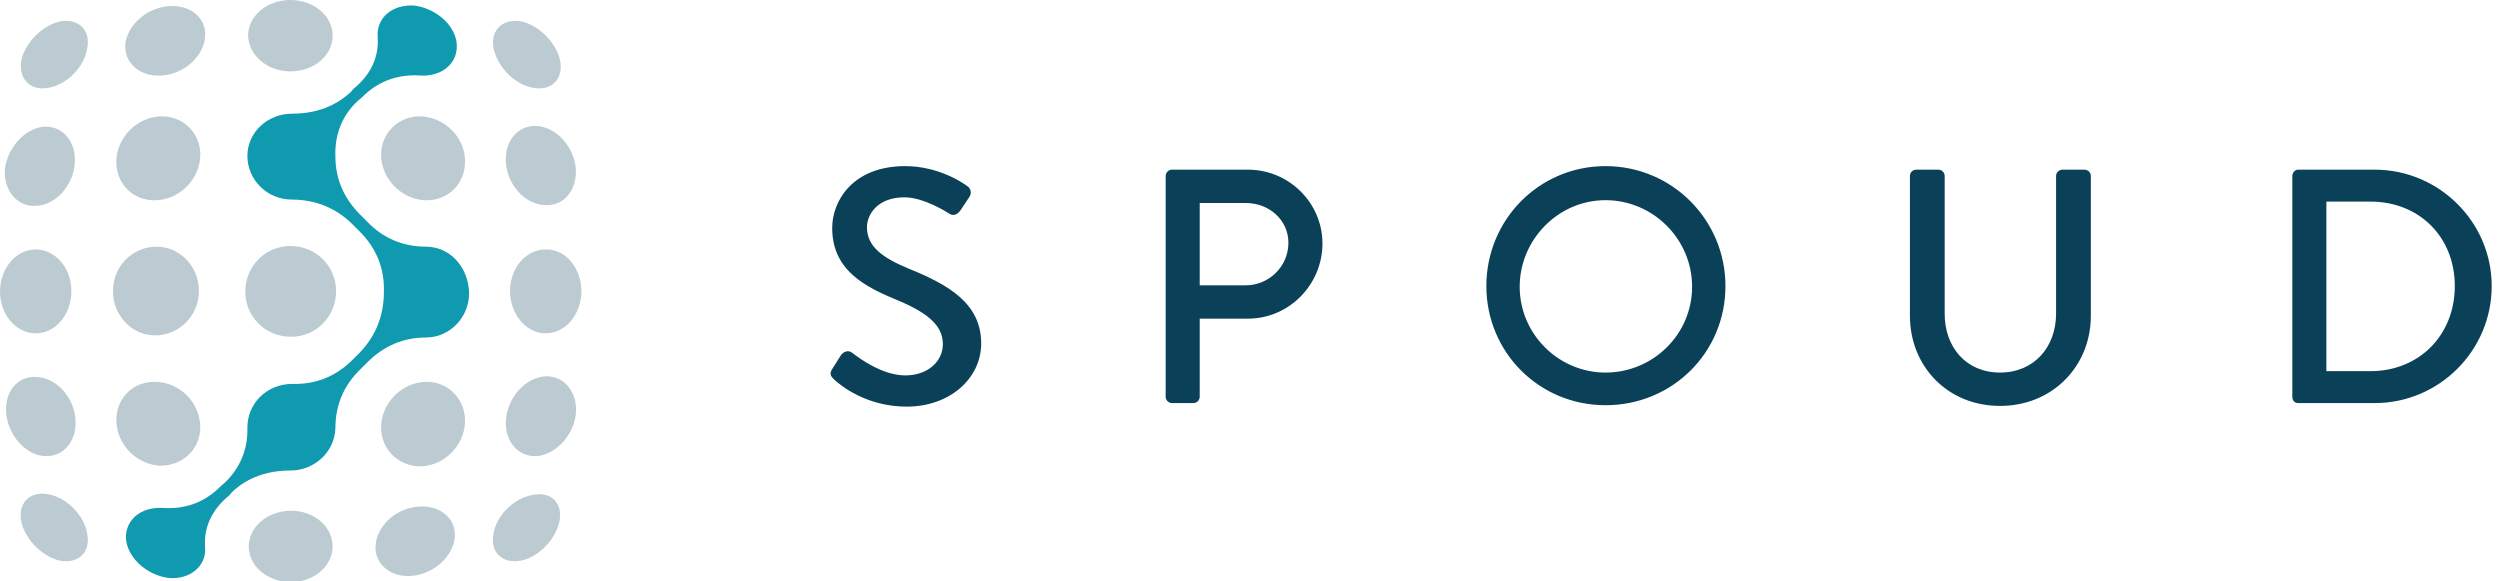 <?xml version="1.0" encoding="UTF-8"?> <svg xmlns="http://www.w3.org/2000/svg" width="215" height="50" viewBox="0 0 215 50" fill="none"><g clip-path="url(#clip0)"><path fill-rule="evenodd" clip-rule="evenodd" d="M71.569 31.736C71.691 31.553 71.813 31.355 71.935 31.157C72.057 30.958 72.179 30.76 72.301 30.577C72.545 30.211 72.972 30.089 73.277 30.333C73.294 30.344 73.327 30.369 73.376 30.406C73.86 30.773 75.857 32.285 77.854 32.285C79.806 32.285 81.087 31.065 81.087 29.601C81.087 27.892 79.623 26.794 76.755 25.635C73.826 24.414 71.569 22.889 71.569 19.594C71.569 17.337 73.277 14.286 77.854 14.286C80.721 14.286 82.857 15.75 83.162 15.994C83.406 16.116 83.65 16.543 83.345 16.97L82.613 18.069C82.369 18.435 82.003 18.618 81.637 18.374C81.454 18.252 79.44 16.97 77.793 16.97C75.413 16.97 74.559 18.496 74.559 19.533C74.559 21.18 75.84 22.157 78.22 23.133C81.515 24.475 84.382 26.062 84.382 29.54C84.382 32.529 81.698 34.97 77.976 34.97C74.498 34.97 72.301 33.14 71.813 32.712C71.792 32.692 71.772 32.672 71.752 32.652C71.477 32.381 71.285 32.191 71.569 31.736ZM100.247 15.14C100.247 14.835 100.491 14.591 100.796 14.591H107.325C110.864 14.591 113.731 17.459 113.731 20.937C113.731 24.476 110.864 27.404 107.325 27.404H103.176V34.116C103.176 34.421 102.931 34.665 102.626 34.665H100.796C100.491 34.665 100.247 34.421 100.247 34.116V15.14ZM107.142 24.537C109.094 24.537 110.803 22.95 110.803 20.876C110.803 18.923 109.155 17.459 107.142 17.459H103.176V24.537H107.142ZM148.388 24.598C148.388 18.923 143.812 14.286 138.077 14.286C132.341 14.286 127.826 18.923 127.826 24.598C127.826 30.272 132.341 34.848 138.077 34.848C143.812 34.848 148.388 30.333 148.388 24.598ZM145.521 24.659C145.521 28.747 142.165 32.041 138.077 32.041C134.05 32.041 130.694 28.747 130.694 24.659C130.694 20.631 133.989 17.215 138.077 17.215C142.165 17.215 145.521 20.57 145.521 24.659ZM164.253 15.14C164.253 14.835 164.497 14.591 164.802 14.591H166.693C166.998 14.591 167.242 14.835 167.242 15.14V26.977C167.242 29.845 169.073 32.041 172.002 32.041C174.93 32.041 176.822 29.845 176.822 26.977V15.14C176.822 14.835 177.066 14.591 177.371 14.591H179.263C179.568 14.591 179.812 14.835 179.812 15.14V27.16C179.812 31.492 176.517 34.909 172.002 34.909C167.486 34.909 164.253 31.492 164.253 27.16V15.14ZM197.628 14.591C197.384 14.591 197.14 14.835 197.14 15.14V34.116C197.14 34.421 197.323 34.665 197.628 34.665H204.218C209.77 34.665 214.286 30.15 214.286 24.598C214.286 19.106 209.77 14.591 204.218 14.591H197.628ZM211.113 24.598C211.113 28.808 208.062 31.919 203.852 31.919H200.069V17.337H203.852C208.062 17.337 211.113 20.387 211.113 24.598Z" fill="#0A4159"></path><g clip-path="url(#clip1)"><path d="M2.98 28.665C4.708 28.725 6.138 27.116 6.138 25.03C6.138 23.004 4.708 21.395 2.98 21.454C1.311 21.514 0 23.123 0 25.09C0 26.997 1.311 28.606 2.98 28.665Z" fill="#BCCBD1"></path><path d="M43.504 13.945C43.623 15.912 45.173 17.58 46.841 17.64C48.51 17.759 49.642 16.329 49.523 14.482C49.344 12.634 47.914 11.025 46.305 10.846C44.636 10.668 43.385 12.038 43.504 13.945Z" fill="#BCCBD1"></path><path d="M4.052 42.491C2.503 42.252 1.49 43.325 1.847 44.934C2.205 46.424 3.635 47.854 5.125 48.212C6.675 48.51 7.807 47.556 7.509 45.947C7.27 44.338 5.721 42.729 4.052 42.491Z" fill="#BCCBD1"></path><path d="M5.125 1.847C3.635 2.205 2.204 3.635 1.847 5.125C1.549 6.675 2.502 7.807 4.052 7.569C5.721 7.33 7.27 5.781 7.508 4.112C7.806 2.563 6.734 1.549 5.125 1.847Z" fill="#BCCBD1"></path><path d="M6.496 36.114C6.377 34.148 4.827 32.479 3.159 32.419C1.49 32.3 0.358 33.731 0.537 35.578C0.715 37.425 2.146 39.035 3.695 39.213C5.364 39.392 6.615 38.021 6.496 36.114Z" fill="#BCCBD1"></path><path d="M47.02 21.454C45.292 21.395 43.862 23.004 43.862 25.03C43.862 27.056 45.292 28.725 47.02 28.665C48.689 28.606 50 26.997 50 25.03C50 23.123 48.689 21.454 47.02 21.454Z" fill="#BCCBD1"></path><path d="M13.35 28.844C15.376 28.844 17.104 27.175 17.104 25.03C17.104 22.884 15.435 21.156 13.35 21.216C11.323 21.275 9.714 22.944 9.714 25.03C9.714 27.116 11.323 28.844 13.35 28.844Z" fill="#BCCBD1"></path><path d="M3.099 17.699C4.827 17.64 6.317 15.912 6.436 14.005C6.556 12.098 5.304 10.727 3.636 10.906C2.026 11.144 0.656 12.753 0.417 14.541C0.298 16.388 1.49 17.819 3.099 17.699Z" fill="#BCCBD1"></path><path d="M24.971 6.138C27.056 6.138 28.666 4.708 28.606 2.98C28.546 1.311 26.937 0 24.971 0C23.004 0 21.395 1.311 21.335 2.98C21.335 4.708 22.945 6.138 24.971 6.138Z" fill="#BCCBD1"></path><path d="M45.947 7.569C47.497 7.807 48.51 6.734 48.152 5.125C47.795 3.635 46.364 2.205 44.874 1.848C43.325 1.55 42.193 2.503 42.431 4.053C42.729 5.721 44.279 7.33 45.947 7.569Z" fill="#BCCBD1"></path><path d="M13.409 17.223C15.435 17.163 17.163 15.435 17.223 13.409C17.283 11.383 15.674 9.893 13.707 10.012C11.74 10.131 10.131 11.8 10.012 13.707C9.893 15.733 11.383 17.283 13.409 17.223Z" fill="#BCCBD1"></path><path d="M36.294 10.012C34.327 9.893 32.718 11.442 32.778 13.409C32.837 15.435 34.565 17.163 36.592 17.223C38.618 17.282 40.108 15.673 39.988 13.707C39.929 11.8 38.26 10.131 36.294 10.012Z" fill="#BCCBD1"></path><path d="M36.592 32.837C34.565 32.896 32.837 34.625 32.778 36.651C32.718 38.677 34.327 40.167 36.294 40.107C38.26 39.988 39.869 38.319 39.988 36.413C40.108 34.386 38.558 32.777 36.592 32.837Z" fill="#BCCBD1"></path><path d="M45.888 42.55C44.219 42.789 42.67 44.338 42.432 45.947C42.134 47.556 43.266 48.51 44.815 48.212C46.305 47.914 47.736 46.424 48.093 44.934C48.451 43.385 47.497 42.252 45.888 42.55Z" fill="#BCCBD1"></path><path d="M46.901 32.36C45.173 32.479 43.683 34.148 43.504 36.114C43.385 38.022 44.636 39.392 46.305 39.213C47.914 38.975 49.344 37.366 49.523 35.578C49.702 33.731 48.51 32.3 46.901 32.36Z" fill="#BCCBD1"></path><path d="M36.055 43.564C34.089 43.683 32.42 45.173 32.301 46.901C32.182 48.51 33.612 49.702 35.459 49.523C37.307 49.344 38.856 47.914 39.095 46.365C39.333 44.696 37.962 43.445 36.055 43.564Z" fill="#BCCBD1"></path><path d="M13.409 32.837C11.383 32.777 9.893 34.327 10.012 36.353C10.131 38.32 11.8 39.929 13.707 40.048C15.674 40.107 17.283 38.618 17.223 36.651C17.163 34.565 15.435 32.897 13.409 32.837Z" fill="#BCCBD1"></path><path d="M14.422 0.536C12.575 0.715 11.025 2.145 10.787 3.695C10.608 5.364 11.979 6.615 13.886 6.496C15.852 6.377 17.521 4.827 17.64 3.159C17.759 1.49 16.329 0.358 14.422 0.536Z" fill="#BCCBD1"></path><path d="M24.97 21.156C22.824 21.156 21.096 22.884 21.096 25.089C21.096 27.235 22.824 28.963 25.029 28.963C27.175 28.963 28.903 27.235 28.903 25.03C28.903 22.884 27.175 21.156 24.97 21.156Z" fill="#BCCBD1"></path><path d="M25.029 43.921C23.003 43.921 21.334 45.352 21.394 47.08C21.454 48.749 23.063 50.06 25.029 50.06C26.936 50.06 28.546 48.749 28.605 47.08C28.665 45.352 27.056 43.921 25.029 43.921Z" fill="#BCCBD1"></path><path fill-rule="evenodd" clip-rule="evenodd" d="M36.65 21.216C34.684 21.216 32.955 20.501 31.585 19.07C31.287 18.772 31.287 18.772 30.989 18.474C29.558 17.044 28.843 15.376 28.843 13.409C28.784 11.442 29.499 9.833 30.81 8.641C31.108 8.403 31.108 8.403 31.406 8.105C32.717 6.913 34.326 6.377 36.114 6.496C38.081 6.615 39.451 5.364 39.272 3.695C39.094 2.086 37.425 0.715 35.637 0.477C33.79 0.358 32.359 1.49 32.479 3.159C32.598 4.768 32.002 6.198 30.691 7.39C30.393 7.628 30.393 7.628 30.154 7.926C28.784 9.178 27.115 9.774 25.148 9.774C23.003 9.774 21.275 11.383 21.275 13.409C21.275 15.435 22.944 17.163 25.089 17.163C27.115 17.163 28.903 17.878 30.333 19.309C30.631 19.607 30.631 19.607 30.929 19.905C32.359 21.335 33.075 23.063 33.015 25.09C33.015 27.175 32.3 28.904 30.929 30.334C30.631 30.632 30.631 30.632 30.333 30.93C28.903 32.36 27.175 33.075 25.148 33.016C22.944 33.016 21.275 34.684 21.275 36.77C21.334 38.677 20.619 40.286 19.308 41.538C19.01 41.776 19.01 41.776 18.712 42.074C17.401 43.266 15.852 43.802 14.004 43.683C12.038 43.564 10.667 44.815 10.846 46.484C11.084 48.093 12.693 49.464 14.481 49.702C16.328 49.881 17.759 48.689 17.64 47.08C17.52 45.471 18.116 44.041 19.427 42.849C19.725 42.61 19.725 42.61 19.964 42.312C21.275 41.061 23.003 40.465 24.97 40.465C27.055 40.465 28.784 38.856 28.843 36.83C28.843 34.863 29.558 33.135 30.989 31.764C31.287 31.466 31.287 31.466 31.585 31.168C33.015 29.738 34.684 29.023 36.65 29.023C38.676 29.023 40.345 27.294 40.345 25.209C40.285 22.944 38.676 21.216 36.65 21.216Z" fill="#109AAF"></path></g></g><defs><clipPath id="clip0"><rect width="214.286" height="50" fill="white"></rect></clipPath><clipPath id="clip1"><rect width="50" height="50" fill="white"></rect></clipPath></defs></svg> 